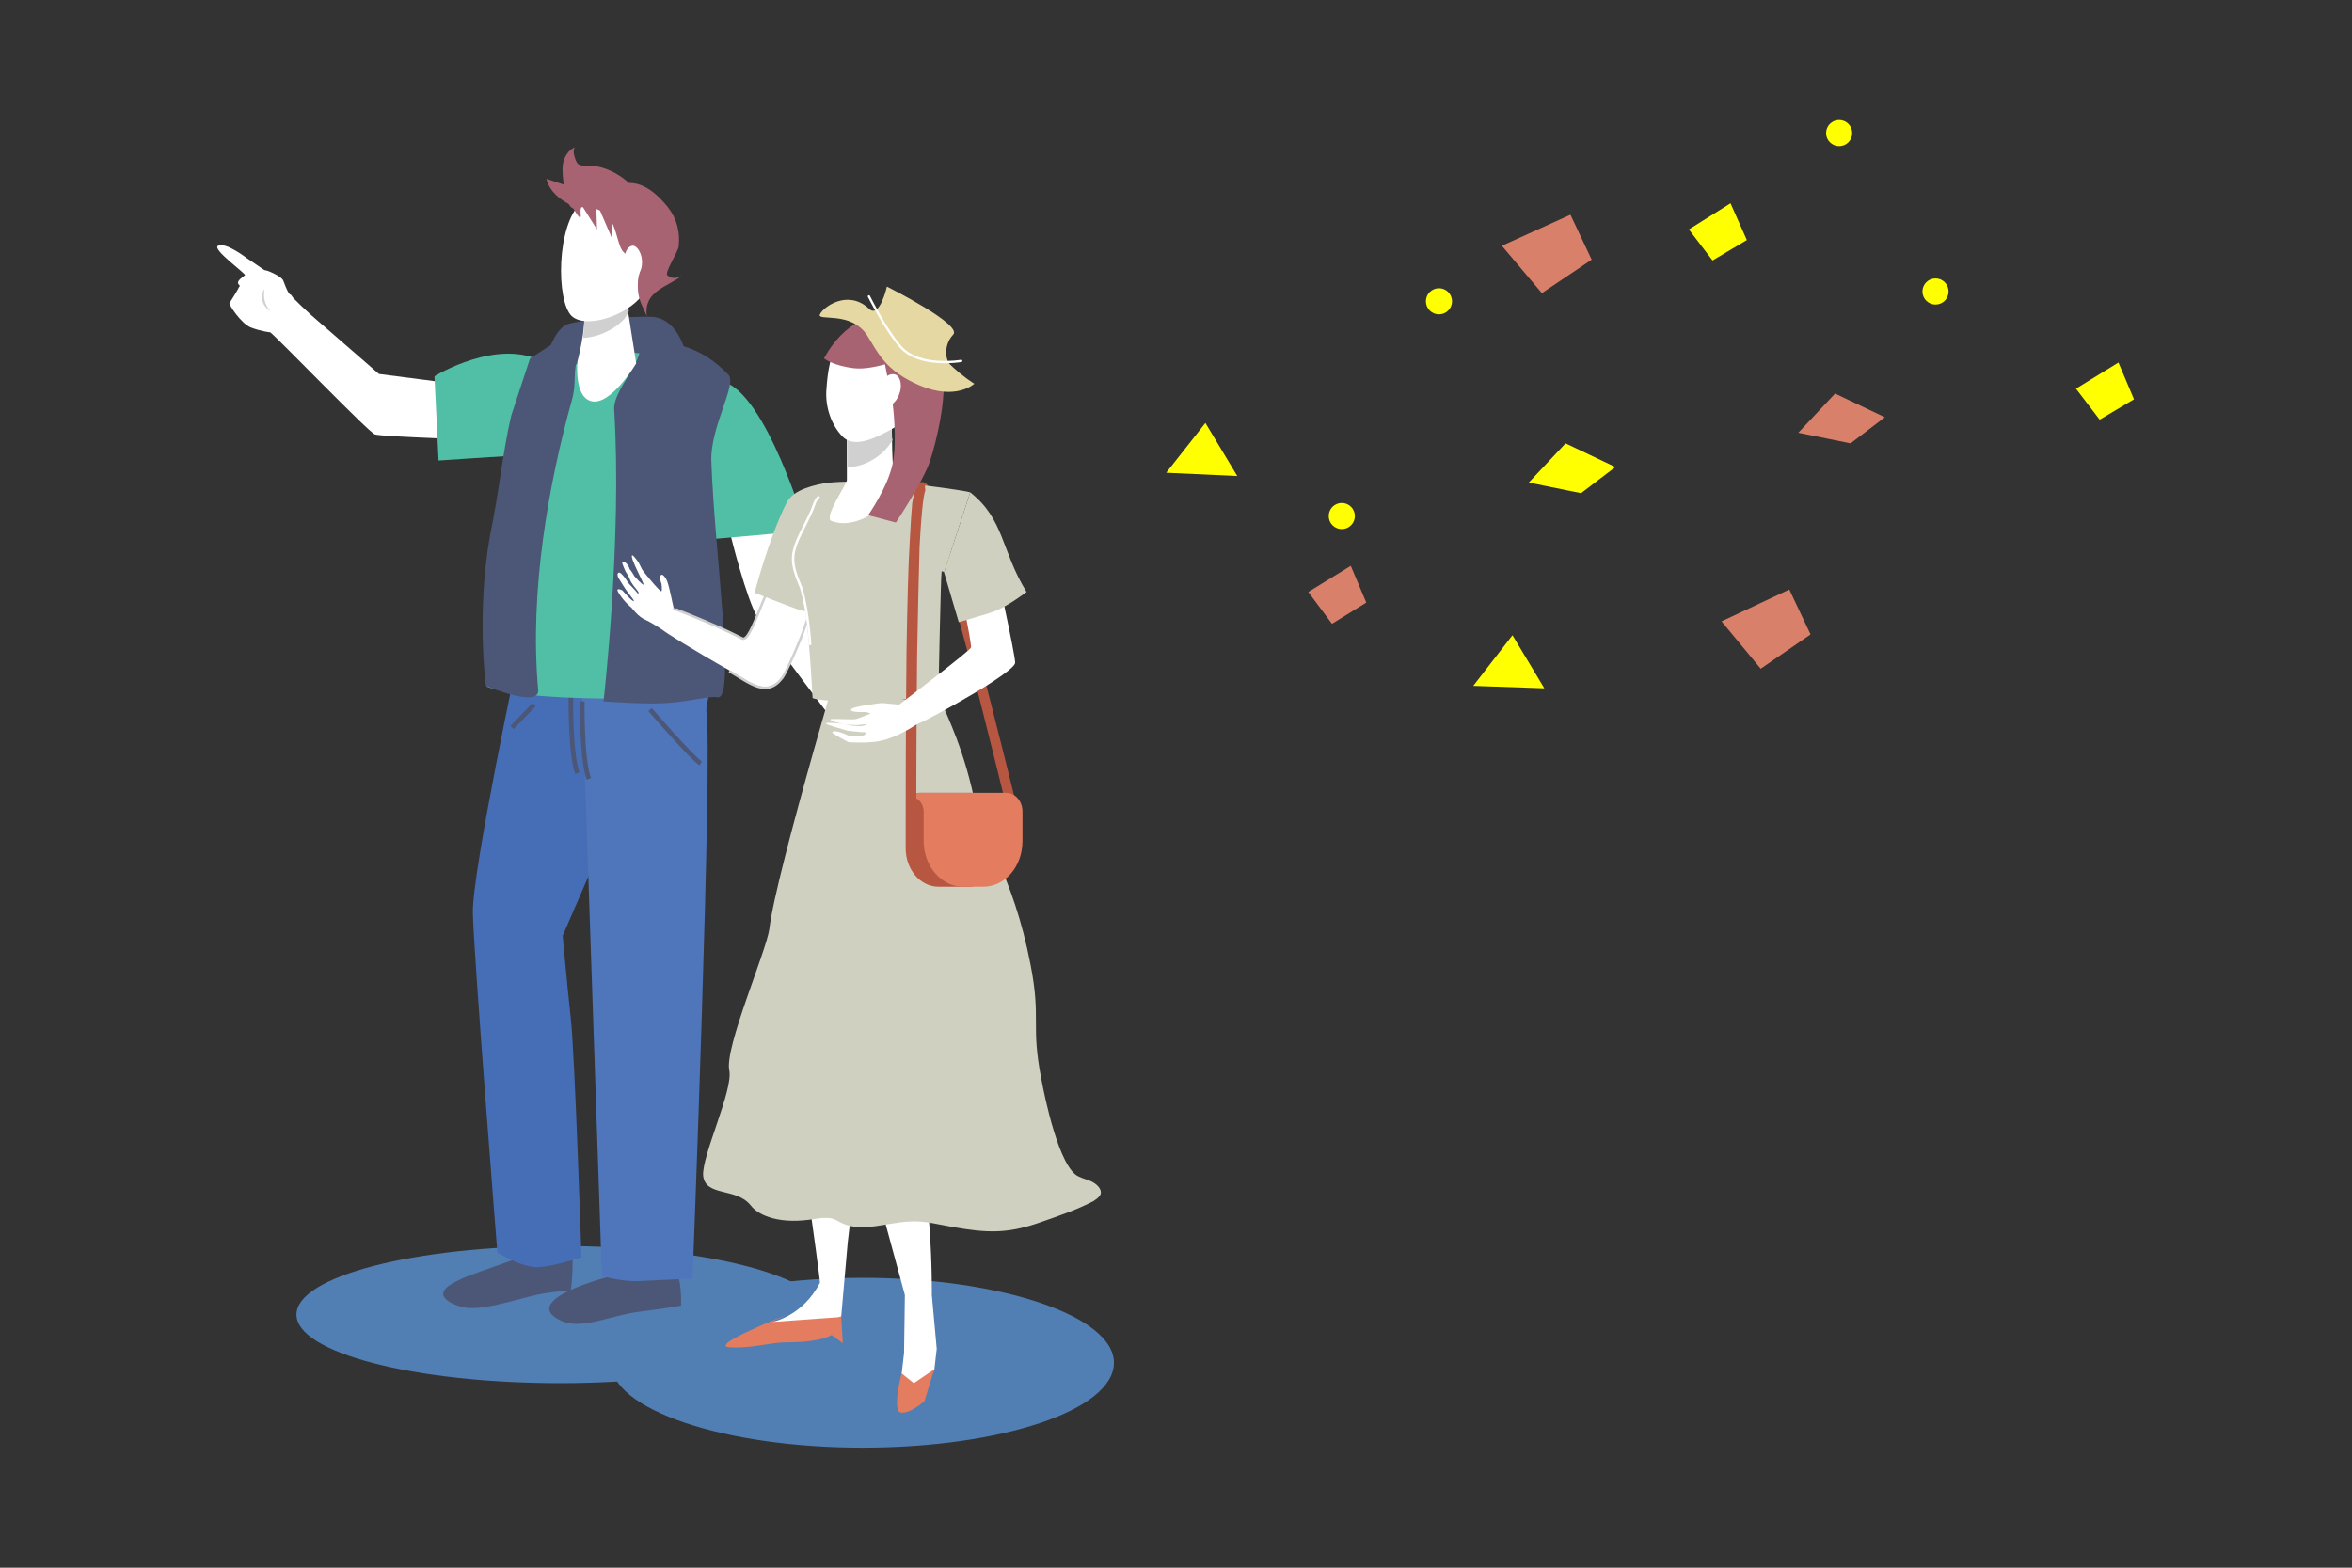 <?xml version="1.0" encoding="utf-8"?>
<!-- Generator: Adobe Illustrator 26.3.1, SVG Export Plug-In . SVG Version: 6.00 Build 0)  -->
<svg version="1.1" id="_イヤー_2" xmlns="http://www.w3.org/2000/svg" xmlns:xlink="http://www.w3.org/1999/xlink" x="0px"
	 y="0px" viewBox="0 0 288 192" style="enable-background:new 0 0 288 192;" xml:space="preserve">
<rect x="0" y="0" width="288" height="192" fill="#333333" stroke="none"/>
<style type="text/css">
	.st0{fill:#517FB3;}
	.st1{fill:#FFFFFF;}
	.st2{fill:#4C5778;}
	.st3{fill:#466EB6;}
	.st4{fill:#4F75BA;}
	.st5{fill:none;stroke:#4C5778;stroke-width:0.56;}
	.st6{fill:#50BFA5;}
	.st7{fill:#D0D0D0;}
	.st8{fill:#A76372;}
	.st9{fill:#D9806A;}
	.st10{fill:#FFFF00;}
	.st11{fill:#E47C60;}
	.st12{fill:none;stroke:#D0D0D0;stroke-width:0.3;}
	.st13{fill:#B75742;}
	.st14{fill:#D0D0C0;}
	.st15{fill:none;stroke:#FFFFFF;stroke-width:0.3;}
	.st16{fill:#E6D8A3;}
	.st17{fill:none;stroke:#FFFFFF;stroke-width:0.28;stroke-linecap:round;stroke-linejoin:round;}
</style>
<g id="_ーディング指示">
	<g>
		<path class="st0" d="M136.4,166.9c0,5.8-13.8,10.4-30.8,10.4s-30.8-4.7-30.8-10.4s13.8-10.4,30.8-10.4S136.4,161.2,136.4,166.9z"
			/>
		<path class="st0" d="M100.9,161c0,4.6-14.5,8.4-32.3,8.4s-32.3-3.7-32.3-8.4s14.5-8.4,32.3-8.4S100.9,156.4,100.9,161z"/>
		<path class="st1" d="M94.8,63.1c0,0,3.6,10,3.3,10.6c-0.1,0.2,9.8,12.6,9.8,12.6l-5.4,2.6c0,0-8.3-10.9-9.7-13.2s-3.3-10-3.3-10
			L94.8,63.1z"/>
		<path class="st2" d="M62.8,154.3c0,0,0.5,0.4,1.6,0.5c1.1,0.1,4.6-2.2,5.3-1.9c0.8,0.4,0.2,5.2,0.2,5.2s-2.5,0-5.1,0.7
			c-6,1.6-7.4,1.8-9.5,0.8C51.6,157.6,58.7,155.9,62.8,154.3L62.8,154.3z"/>
		<path class="st2" d="M76.4,155.9c0,0,2.1,0.7,3.1,0.8s2.5-1.1,3.2-0.8c0.8,0.4,0.7,4,0.7,4s-2.2,0.4-4.7,0.7
			c-3.8,0.4-7.3,2.3-9.9,1.2C64.1,159.7,71.1,157.1,76.4,155.9L76.4,155.9z"/>
		<path class="st3" d="M68.4,80.9l-4.8-1.3c0,0-5.8,27.1-5.7,32.2s3,41.6,3,41.6s3.1,1.9,5,1.8s5.3-1.2,5.3-1.2s-0.8-24.6-1.3-29.2
			s-1-10.2-1-10.2l11.4-26.3L68.4,80.9z"/>
		<path class="st4" d="M71.3,85.5l2.4,70.8c0,0,2.6,0.7,4.5,0.6s6.6-0.3,6.6-0.3s2.5-64,1.7-69.5c-0.1-0.9,1.1-4.6,0.6-5.2
			C82.9,77.4,71.3,85.5,71.3,85.5L71.3,85.5z"/>
		<path class="st5" d="M71.3,85.9c0,0-0.1,7.1,0.8,9.5"/>
		<path class="st5" d="M69.9,85.2c0,0-0.1,7.1,0.8,9.5"/>
		<g>
			<path class="st1" d="M34.7,34.4c0.8,2.2,0.9,1.5,1,1.8c0.1,0.3,2.3,2.3,2.3,2.3l8.4,7.3L58,47.3l1.9,6.6c0,0-13.2-0.4-14-0.7
				c-0.8-0.3-11.5-11.4-12.8-12.5c0,0-1.1-0.1-2.4-0.6c-1.2-0.5-2.7-2.8-2.6-3c0.1-0.1,1.2-1.9,1.2-2c0,0,0.2,0-0.1-0.3
				c-0.3-0.4,0.6-0.9,0.8-1.1c0.1-0.2-4.1-3.2-3.3-3.6c0.9-0.5,3.5,1.5,3.5,1.5l2.2,1.5C32.5,33,34.5,33.8,34.7,34.4L34.7,34.4z"/>
			<path class="st6" d="M53.2,46.1l0.5,10.3c0,0,7.5-0.5,10.8-0.7c4.1-0.2,8-2.8,7.9-3.3c-0.4-1.2-4.2-7.1-5.8-8
				C61.1,41.2,53.1,46.1,53.2,46.1L53.2,46.1z"/>
			<path class="st7" d="M33.1,38.1c-0.7-0.8-0.9-1.7-0.7-2.7C31.7,36.3,32.2,37.6,33.1,38.1z"/>
		</g>
		<path class="st6" d="M78.4,42.2c0,0,4.5,0.6,5.7,1.4c1.3,0.9,5.4,5.1,5.4,5.1s-5.6,18.9-5.3,23s2.3,13.6,2.3,13.6
			s-20.6,1.1-26.9-1.2c0,0,2-9.1,2-11.5S63,52,63.6,50.2c0.5-1.4,2.2-7.2,5.3-7.8C72,41.7,78.4,42.2,78.4,42.2L78.4,42.2z"/>
		<path class="st6" d="M98.8,65l-11.3,1c0,0-0.6-3.8-2.2-7.1c-1.7-3.3,1.3-12.6,3.1-12.2C93.8,47.9,98.8,65.1,98.8,65L98.8,65z"/>
		<path class="st2" d="M84.1,43.8c0,0-0.8-4.8-4.3-5c-1.6-0.1-8.6,0.3-10.3,0.9c-1.9,0.7-2.8,4.9-2.8,4.9c0,1.8,8.7-1.6,8.7-1.6
			L84.1,43.8L84.1,43.8z"/>
		<path class="st2" d="M62.6,50.9l2.3-7l4.5-2.9l1.5,2.4c-0.9,2.2-0.2,3.3-0.9,5.7c-2.8,10.1-5.2,23.3-4.1,35.4
			c0.2,2.3-6.4-0.5-6.4-0.5s-1.2-8.8,0.5-18.4C61.2,59.8,61.5,55.6,62.6,50.9L62.6,50.9z"/>
		<path class="st2" d="M78.4,42.2c0.3,2.2-3.3,5.6-3.2,7.9c1,15.9-1.3,35.8-1.3,35.8s5.4,0.4,7.8,0.2c2.9-0.2,5.2-0.9,6.1-0.7
			c2.4,0.6-0.3-17.4-0.7-29c-0.1-4.2,3.2-9.4,2.1-10.5c-1.6-1.7-3.5-2.9-5.5-3.5C83.2,42.2,78.3,41.5,78.4,42.2z"/>
		<path class="st5" d="M79.6,86.9c0,0,5,5.8,6.2,6.6"/>
		<path class="st1" d="M76.8,37.5l1.1,7c0,0-3.2,5.4-5.6,4.6c-2-0.6-1.6-4.8-1.6-4.8s1.1-4.1,0.8-6.2C71.1,36.2,76.8,37.5,76.8,37.5
			L76.8,37.5z"/>
		<path class="st7" d="M71.5,38.2c-0.3-2.1,5.4-0.7,5.4-0.7l0.1,0.6c-0.2,0.4-0.4,0.8-0.6,1c-1.3,1.4-3.3,2.2-5,2.3
			C71.5,40.3,71.6,39.1,71.5,38.2L71.5,38.2z"/>
		<g>
			<path class="st1" d="M78.2,25.5c0.1-0.1,2.2,8.1,0.4,10.7c-1.9,2.5-6.9,4.1-8.6,2.5c-1.9-1.8-1.9-11.2,1.2-13.9
				S78.2,25.5,78.2,25.5L78.2,25.5z"/>
			<path class="st8" d="M71.9,20.3c0.5,0,1,0,1.3,0.1c1.4,0.3,2.7,1,3.8,2c1.2,0,2.8,0.5,4.8,3c1.1,1.4,1.5,3.1,1.3,4.8
				c-0.1,0.7-1.7,3.1-1.4,3.5c0.1,0.1,0.3,0.2,0.5,0.3c0.5,0.1,1,0,1.4-0.3c-1.9,1.5-4.8,1.9-4.4,5l-0.5-1.1
				c-0.4-0.8-0.6-1.6-0.6-2.5c0-0.5,0-1.1,0.2-1.6c0.4-1.3-1.4-1.9-2.1-2.8c-0.5-0.7-0.7-2.5-1.4-3.7L73.9,26c0,0-1.8-1.1-3.4-0.5
				c-1.4,0.5-1.7-4.5-1.6-5.2c0.1-1,0.7-2,1.6-2.3c-0.6,0.2,0,1.9,0.3,2.1C71.1,20.3,71.5,20.3,71.9,20.3L71.9,20.3z"/>
			<path class="st1" d="M76.5,32.1c0.1,1,0.7,1.8,1.2,1.7c0.6-0.1,1-0.9,0.9-2c-0.1-1-0.7-1.8-1.2-1.7C76.8,30.2,76.4,31,76.5,32.1z
				"/>
		</g>
		<path class="st8" d="M70.6,25.4c0,0-3.1-1-3.7-3.5l3,1L70.6,25.4z"/>
		<path class="st8" d="M69.8,24.8c0,0,1.5,2.9,1.3,1.4c-0.1-1.1,0.3-0.8,0.3-0.8l1.7,2.7L73,24.7l1.9,4.4v-4.2l-2.5-2
			C72.4,22.9,69.8,24.8,69.8,24.8z"/>
		<g>
			<polygon class="st9" points="192.3,26.3 183.9,30.1 188.8,35.9 194.9,31.8 			"/>
			<polygon class="st9" points="219.1,72.2 210.8,76.1 215.6,81.9 221.7,77.7 			"/>
			<polygon class="st9" points="224.7,48.2 220.2,53 226.6,54.3 230.8,51.1 			"/>
			<polygon class="st10" points="191.7,54.3 187.2,59.1 193.6,60.4 197.8,57.2 			"/>
			<polygon class="st10" points="151.5,58.3 147.6,51.8 142.8,57.9 			"/>
			<polygon class="st10" points="189.1,84.3 185.2,77.8 180.4,84 			"/>
			<polygon class="st9" points="165.4,69.3 160.2,72.5 163.1,76.4 167.3,73.8 			"/>
			<polygon class="st10" points="211.9,24.9 206.8,28.1 209.7,31.9 213.9,29.4 			"/>
			<polygon class="st10" points="259.4,44.4 254.2,47.6 257.1,51.4 261.3,48.9 			"/>
			<circle class="st10" cx="225.2" cy="16.3" r="1.6"/>
			<circle class="st10" cx="164.3" cy="63.2" r="1.6"/>
			<circle class="st10" cx="237" cy="35.7" r="1.6"/>
			<circle class="st10" cx="176.2" cy="36.9" r="1.6"/>
		</g>
		<path class="st11" d="M103,161.2l-0.9,2.1c0,0-0.9,1.1-5.8,1.1c-2,0-4.4,0.8-7,0.6s7.1-4,7.1-4l-1.8,0.8L103,161.2L103,161.2z"/>
		<line class="st5" x1="65.4" y1="86.3" x2="62.7" y2="89.1"/>
		<g>
			<path class="st1" d="M78.2,68.9c0,0,0.3,0.6,0.4,0.8c0.1,0.2,0.6,0.8,0.6,0.8s1.7,2.1,1.8,1.9c0.1-0.2,0-0.7,0-0.9
				c-0.1-0.2-0.1-0.4-0.2-0.6c-0.1-0.2,0-0.4,0.2-0.5c0.2-0.1,0.6,0.5,0.7,0.8c0.3,0.8,0.7,3,0.8,3.3c0,0.1,4.3,1.6,8.4,3.7
				c1.1,0.6,3-7.2,3.9-6.6c1.2,0.8,3.8,1.2,4.3,2c0.7,1-2.6,8.3-3.3,9.3c-1.9,2.5-3.9,0.7-6.5-0.8c-4.6-2.6-7.9-4.7-8.1-4.9
				c0,0-1.3-0.9-2.2-1.3s-1.5-1.3-1.7-1.5c0,0-0.8-0.6-1.5-1.7c-0.6-0.9,0.4-0.4,0.4-0.4s1.3,1.5,1.4,1.3c0.1-0.1-0.7-0.9-1.3-1.9
				c-0.2-0.3-0.3-0.5-0.5-0.8c-0.4-0.6-0.1-1.1,0.4-0.5c0.2,0.2,0.5,0.6,0.6,0.8c0.2,0.3,0.4,0.5,0.6,0.7c0.4,0.4,0.7,0.8,0.7,0.8
				c0,0,0.2,0,0-0.3c-0.2-0.3-0.8-0.9-1-1.5c-0.1-0.3-0.5-0.9-0.5-0.9s-0.5-1.1-0.4-1.1c0.3-0.3,0.8,0.4,0.9,0.8
				c0.2,0.2,0.6,0.9,0.6,0.9s1,1.1,1.1,1c0.1-0.1-1.7-3.3-1.4-3.6C77.6,68,78.2,68.9,78.2,68.9L78.2,68.9z"/>
			<path class="st12" d="M82.5,74.5c0,0.1,4.3,1.6,8.4,3.7c1.1,0.6,3-7.2,3.9-6.6"/>
			<path class="st12" d="M99.1,73.7c0.7,1-2.6,8.3-3.3,9.3c-1.9,2.5-3.9,0.7-6.5-0.8"/>
		</g>
		<path class="st13" d="M123.3,99.1l1.2-0.3c0-0.1-2.4-9.8-4.9-19.4c-1.5-5.7-2.8-10.2-3.7-13.5c-1.9-6.5-2.4-6.7-2.7-6.8l-0.5,1.2
			c-0.1,0-0.1-0.1-0.1-0.1c0.3,0.4,1.5,3,6,20.1C121,89.7,123.3,99,123.3,99.1L123.3,99.1z"/>
		<path class="st1" d="M104.6,128c0,0,1.4,5.5,1.2,7c-0.2,1.6-2,17.2-2,17.2l-0.8,9.1l-8.4,0.6c0,0,3.7-0.7,5.8-4.8
			c0.1-0.2-3.6-26.2-3.6-26.2L104.6,128z"/>
		<path class="st1" d="M107.5,114.2c0.6,0.2,3.1,21.8,3.6,22.8c3.2,6.2,3,21.6,3,21.6l0.6,6.6l-0.3,2.6c0,0-1.2,1.6-2.5,1.7
			c-0.5,0-1-1-1.5-1.2l0.3-2.6l0.1-7.1l-5.6-20.6l-6.6-23.3L107.5,114.2L107.5,114.2z"/>
		<path class="st14" d="M94.6,149.2c-1.1-0.3-2.1-0.8-2.7-1.6c-1.8-2.2-5.5-1-5.8-3.6c-0.2-2.4,3.7-10.5,3.2-12.9
			c-0.6-2.8,4.5-14.5,4.9-17.3c0.8-7,10.3-38.6,10.3-38.6c1.4,0.4-2.6,6.8-1.2,6.9c1.1,0.1,1.8,0.3,2.8,0.4c1.9,0.1,3,3.4,5.1,3.2
			c0,0.1,3.7-0.4,3.8-0.3c1,2.3,3.2,6.7,4.5,13.5c0.7,3.6,4.5,7.9,6.7,19.3c1.3,6.7,0,7.2,1.3,13.9c0.4,2.2,2.2,11,4.6,12
			c0.6,0.3,1.3,0.4,1.9,0.8s1,1,0.7,1.5c-0.2,0.3-0.5,0.5-0.8,0.7c-2.1,1.1-4.5,1.9-6.8,2.7c-3.8,1.3-6.3,1.2-10.3,0.5
			c-1.8-0.3-3.5-0.8-5.3-0.7c-2.8,0.1-5.7,1.3-8.2,0.3c-0.5-0.2-1-0.6-1.6-0.7c-0.7-0.1-1.3,0-2,0.1
			C97.8,149.6,96.1,149.6,94.6,149.2L94.6,149.2z"/>
		<path class="st14" d="M100.8,75.3c0,0-1.6-0.2-3.2-0.7c-0.9-0.3-5.2-2-5.2-2s1.7-6.6,3.9-11c0.9-1.8,3.7-2.2,5-2.5L100.8,75.3
			L100.8,75.3z"/>
		<path class="st14" d="M115.6,70.1c0,0-0.2-0.2-0.3-0.1c-0.1,0.2-0.4,15.4-0.4,15.4s-12.9,1-15.4,0.1c0,0-0.5-10.4-1.4-13.4
			c-0.3-1.1-1.4-3-0.8-4.8c0.4-1.2,1.2-2.7,1.7-3.8c0.8-1.8,1.1-3.5,1.8-4.2c0.4-0.4,5.5-0.3,6.1-0.4c0.3,0,1.3,0,2.3,0.1l0,0
			c0.6,0,8.7,1,9.6,1.3"/>
		<path class="st13" d="M110.9,99v4.9c0,2.6,1.8,4.7,4,4.7h4.2V97.1h-6.5c-0.4,0-0.8,0.2-1.2,0.5C111.2,98,111,98.5,110.9,99
			L110.9,99z"/>
		<path class="st11" d="M111.5,97.6L111.5,97.6c0.9,0,1.6,0.8,1.6,1.8v3.6c0,3.1,2.2,5.6,4.8,5.6h2.5c2.7,0,4.8-2.5,4.8-5.6v-3.6
			c0-1.3-0.9-2.3-2-2.3h-10.6C112.2,97.1,111.8,97.3,111.5,97.6z"/>
		<path class="st13" d="M110.9,98.9h1.3c0-0.1,0-9.3,0.1-18.6c0.1-5.5,0.2-10,0.3-13.3c0.3-5.7,0.6-6.7,0.7-6.9c0-0.3-0.1-1-0.1-1
			c-0.2-0.1-0.5-0.1-0.7,0.1c-0.3,0.2-0.5,0.7-0.8,2.4c-0.1,1.1-0.2,2.7-0.3,4.6c-0.2,3.3-0.3,7.8-0.4,13.5
			C110.9,89.2,110.9,98.8,110.9,98.9z"/>
		<path class="st1" d="M105.6,90.1c-0.2,0-1.5,0.1-1.5,0.1s-1.9-1-2.2-0.5c-0.1,0.1,2,1.2,2,1.2s2,0.1,2.5,0c0.9,0,2.8-0.2,5.7-2.1
			c2.5-1.1,12-6.4,12.2-7.6c0.1-0.7-2.7-13.3-2.7-13.3s-4.9,0.4-5.4,0.5c1.2,2,2.8,10.5,2.7,10.9c-0.1,0.4-8.8,7-8.8,7l-2.1-0.2
			c0,0-3.7,0.4-3.8,0.8c-0.1,0.4,1.6,0.3,1.8,0.3c0.1,0,0.4,0.1,0.6,0.2c-0.6,0.2-1.6,0.7-2.1,0.7c-1.2,0-2.7-0.1-2.8,0
			c-0.2,0.2,1.7,0.7,3.1,0.7c0.6,0,0.9-0.1,1.1-0.1c0.3,0.1-0.2,0.3-1.2,0.2c-0.5,0-1.4-0.3-2-0.3c-0.9-0.1-1.5-0.1-1.6,0
			c-0.1,0.1,2.7,0.9,2.7,0.9s1.8,0.2,2.2,0.2C105.9,89.9,106.1,90,105.6,90.1L105.6,90.1z"/>
		<path class="st1" d="M109.2,50.6c0,0,0,0.2,0,0.5c0,1.5,0,6.6,0.4,8c0.5,1.8-4.3,6.1-7.8,4.7c-1-0.4,1.9-4.5,1.9-5
			c0-1,0-2.3,0-3.6c0-0.8,0-1.5,0-2.2c0-2,0-3.7,0-3.7L109.2,50.6L109.2,50.6z"/>
		<path class="st7" d="M109.2,53.1c0-0.3,0-0.5,0-0.5l-5.4-1.3c0,0,0,1.7,0,3.7c0,0.7,0,1.5,0,2.2c0.9,0,1.8-0.2,2.9-0.8
			c1.1-0.6,2-1.5,2.6-2.5C109.2,53.7,109.2,53.4,109.2,53.1L109.2,53.1z"/>
		<path class="st1" d="M108.3,40.6c0,0,2.5-0.8,3.6,1.6s2,7.8-2.8,10.4c-2.3,1.3-4.6,2.2-5.9,0.9c-1.4-1.4-2.2-3.7-2-5.9
			C101.5,43.3,102.5,39.2,108.3,40.6L108.3,40.6z"/>
		<path class="st8" d="M115.5,46.1c-1.2-11.8-6.9-7.1-6.9-7.1c-4.8-1-7.7,4.9-7.7,4.9s1.1,0.9,3.7,1.2s7.1-1.6,7.1-1.6l-3.4,0.8
			l1,5.1c0,0,0.6,4.5,0,7.4s-3,6.3-3,6.3l3.4,0.9c0,0,3.4-5.1,4.2-7.6S115.8,49.3,115.5,46.1L115.5,46.1z"/>
		<path class="st1" d="M107.7,47.3c-0.4,1-0.2,2.1,0.4,2.4c0.7,0.3,1.6-0.3,2-1.4c0.4-1,0.2-2.1-0.4-2.4
			C109,45.6,108.1,46.2,107.7,47.3z"/>
		<path class="st11" d="M110.4,168.2c0,0-1.2,4.6-0.1,4.8s2.9-1.4,2.9-1.4l1.2-3.9l-2.5,1.7L110.4,168.2z"/>
		<polygon class="st11" points="103,161.2 103.2,164.5 100.3,162.4 		"/>
		<path class="st15" d="M100.3,60.8c-0.7,0.7-0.4,0.8-1.3,2.6c-0.5,1.1-1.4,2.6-1.7,3.8c-0.6,1.9,0.4,3.7,0.8,4.8c0.9,3,1.1,7,1.1,7
			"/>
		<path class="st14" d="M118.8,60.3c4.2,3.3,3.8,7.2,6.9,12.2c0,0-2.2,1.7-4,2.4c-0.8,0.3-4.3,1.3-4.3,1.3l-1.8-6.1"/>
		<path class="st16" d="M116.7,41c-1.2,1.3-0.9,3.1-0.4,3.6s1.6,1.5,3,2.4c0,0-2.2,2.1-6.7,0.2c-4.2-1.8-5.1-4-6.4-6.1
			c-2-3.1-6.2-1.7-5.8-2.6s3.4-3.1,6-0.7c1.3,1.3,2.2-2.7,2.2-2.7S118,39.8,116.7,41L116.7,41z"/>
		<path class="st17" d="M106.4,36.3c0,0,2.1,4.2,3.9,6.2c2.3,2.6,7.4,1.7,7.4,1.7"/>
	</g>
</g>
</svg>
